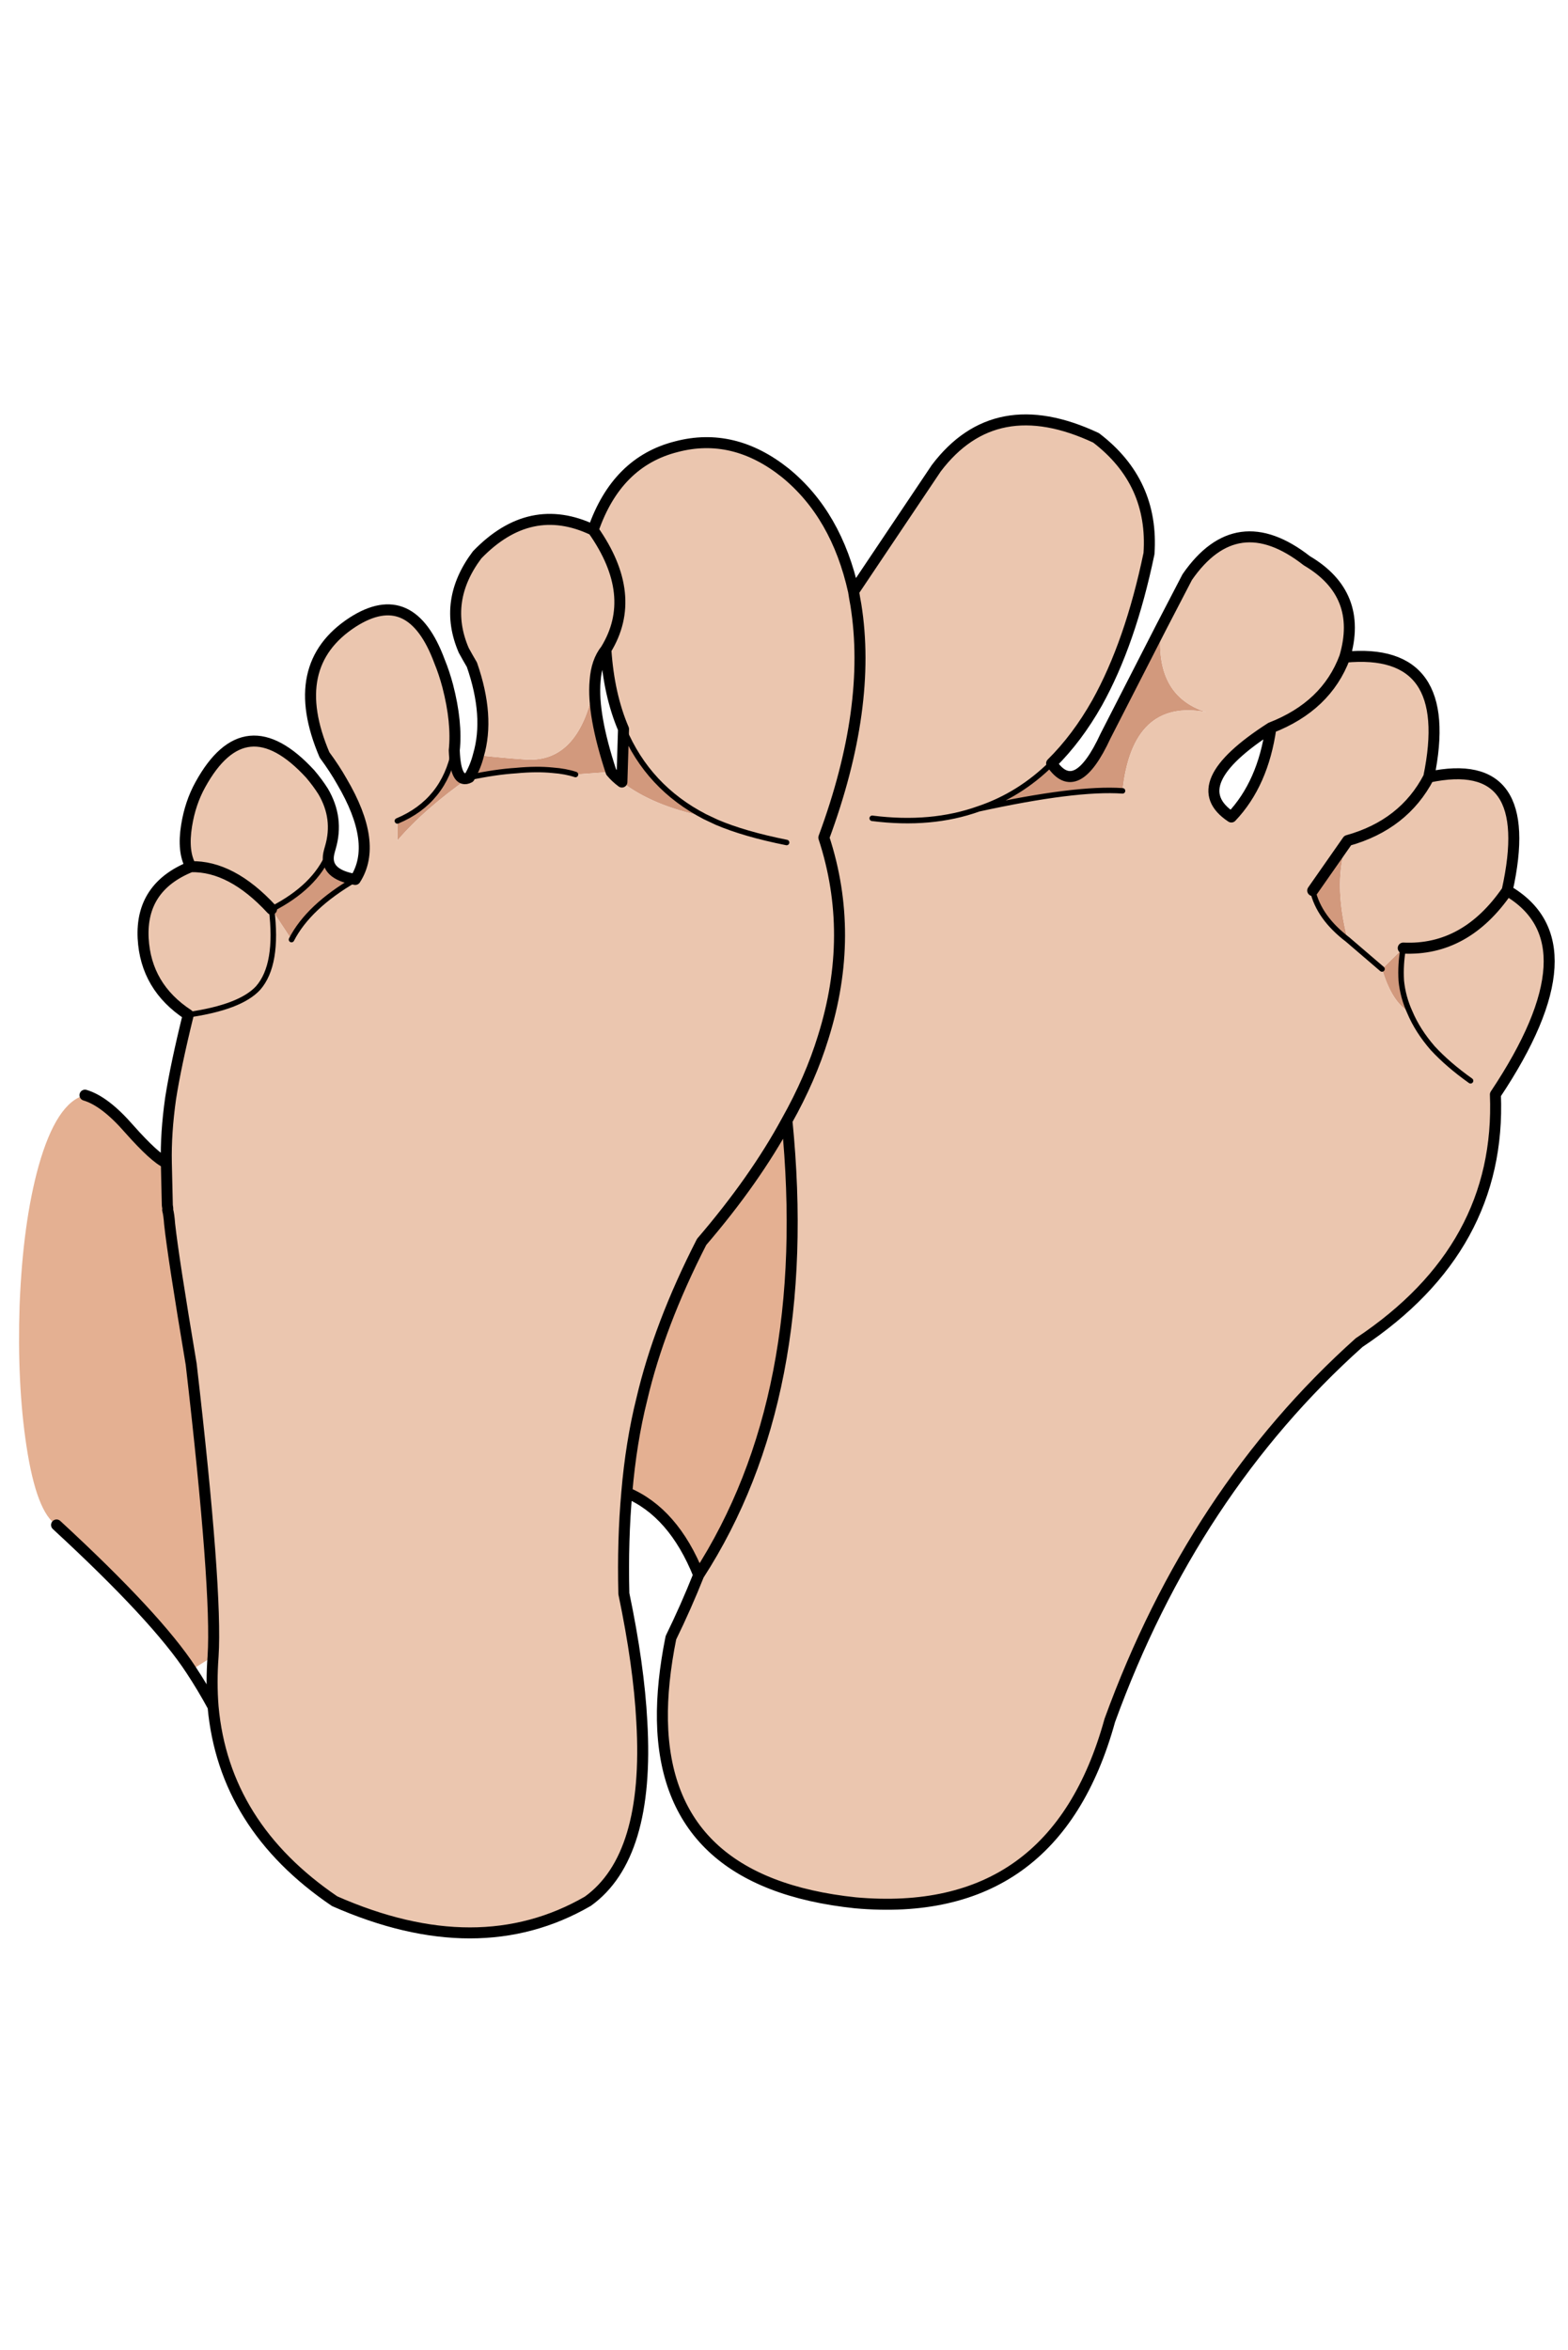 <?xml version="1.0" encoding="utf-8"?>
<!-- Generator: Adobe Illustrator 16.0.0, SVG Export Plug-In . SVG Version: 6.00 Build 0)  -->
<!DOCTYPE svg PUBLIC "-//W3C//DTD SVG 1.1//EN" "http://www.w3.org/Graphics/SVG/1.1/DTD/svg11.dtd">
<svg version="1.1" id="Layer_1" xmlns="http://www.w3.org/2000/svg" xmlns:xlink="http://www.w3.org/1999/xlink" x="0px" y="0px"
	 width="285px" height="427px" viewBox="0 0 285 427" enable-background="new 0 0 285 427" xml:space="preserve">
<g transform="matrix( 1, 0, 0, 1, 0,0) ">
	<g>
		<g id="Layer0_0_FILL">
			<path fill="#E4B092" d="M30.235,211.31c-1.386-0.594-3.643-2.653-6.771-6.177c-2.93-3.366-5.603-5.405-8.019-6.118
				c-3.445,0.871-6.256,5.167-8.434,12.889c-1.901,6.85-3.049,15.264-3.446,25.244c-0.316,9.543,0.099,18.097,1.248,25.659
				c1.227,8.038,3.048,12.811,5.464,14.314c12.196,11.246,20.354,20.037,24.471,26.373l3.98-2.495
				c0.515-7.998-0.812-25.699-3.98-53.101c-2.177-12.949-3.484-21.442-3.92-25.481c-0.08-1.108-0.198-1.96-0.356-2.554
				c0.039-0.159,0.02-0.437-0.06-0.832L30.235,211.31 M143.031,203.647c-3.881,7.167-9.048,14.513-15.503,22.036
				c-5.147,10.058-8.771,19.581-10.87,28.569c-1.307,5.228-2.217,10.891-2.732,16.989c5.663,2.375,10.018,7.364,13.067,14.967
				C141.011,264.51,146.357,236.988,143.031,203.647z"/>
			<path fill="#D2997D" d="M128.122,148.408c-6.89-3.564-11.82-8.87-14.79-15.918l-0.297,9.623
				C116.758,145.002,121.787,147.101,128.122,148.408 M82.564,136.351c-1.228,6.177-4.672,10.454-10.335,12.83v3.564
				c3.247-3.801,7.603-7.623,13.067-11.464C83.634,142.151,82.723,140.508,82.564,136.351 M104.601,140.746l6.474-0.475
				c-2.296-6.969-3.267-12.474-2.91-16.512c-1.742,9.939-5.939,14.691-12.592,14.255c-2.455-0.159-5.326-0.416-8.612-0.772
				c-0.356,1.425-0.911,2.772-1.663,4.039c3.167-0.673,5.999-1.089,8.494-1.247c2.495-0.238,4.712-0.257,6.652-0.06
				C102.027,140.092,103.413,140.35,104.601,140.746 M59.756,155.12c-1.663,4.039-5.128,7.405-10.395,10.098l3.623,5.524
				c2.06-3.999,5.92-7.642,11.583-10.929C60.845,159.178,59.241,157.615,59.756,155.12 M255.054,172.286l-3.86,3.801
				c1.227,4.118,2.91,6.732,5.048,7.84c-0.831-1.821-1.346-3.722-1.544-5.702C254.578,176.246,254.697,174.266,255.054,172.286
				 M244.956,152.744l-6.354,9.087c0.751,3.287,2.869,6.256,6.354,8.91C243.096,163.574,243.096,157.575,244.956,152.744
				 M211.041,114.017l-10.098,19.72c-3.564,7.722-6.831,9.385-9.801,4.99c-3.881,3.841-8.296,6.593-13.246,8.256
				c11.761-2.574,20.473-3.663,26.135-3.267c1.188-11.206,6.257-15.978,15.205-14.314
				C212.862,127.381,210.13,122.253,211.041,114.017z"/>
			<path fill="#EBC6AF" d="M84.287,118.175c0.475,0.871,0.97,1.742,1.485,2.614c2.178,6.256,2.574,11.741,1.188,16.453
				c3.287,0.356,6.157,0.613,8.612,0.772c6.653,0.436,10.85-4.316,12.592-14.255c0.159-2.376,0.812-4.277,1.96-5.702
				c4.039-6.574,3.267-13.819-2.316-21.74c-7.642-3.643-14.671-2.138-21.086,4.515C82.525,106.414,81.713,112.195,84.287,118.175
				 M26.019,170.504c0.317,5.899,3.049,10.533,8.197,13.898c6.335-0.911,10.573-2.534,12.71-4.87
				c2.456-2.812,3.267-7.583,2.436-14.315c-4.871-5.266-9.761-7.84-14.671-7.722C28.592,159.951,25.701,164.287,26.019,170.504
				 M58.984,137.182c1.228,1.664,2.277,3.267,3.148,4.812c4.435,7.524,5.247,13.464,2.435,17.819
				c-5.663,3.287-9.523,6.93-11.583,10.929l-3.623-5.524c0.832,6.731,0.02,11.503-2.436,14.315c-2.138,2.336-6.375,3.959-12.71,4.87
				c-1.505,6.099-2.574,11.167-3.208,15.206c-0.594,4.197-0.852,8.098-0.772,11.701l0.178,7.722c0.08,0.396,0.099,0.673,0.06,0.832
				c0.158,0.594,0.276,1.445,0.356,2.554c0.436,4.039,1.743,12.532,3.92,25.481c3.168,27.401,4.495,45.103,3.98,53.101
				c-0.237,3.169-0.237,6.218,0,9.147c1.307,14.453,8.672,26.233,22.096,35.342c17.423,7.681,32.768,7.681,46.033,0
				c7.484-5.387,10.75-16.256,9.8-32.609c-0.356-6.811-1.445-14.572-3.267-23.284c-0.158-6.494,0.02-12.611,0.535-18.353
				c0.515-6.099,1.425-11.762,2.732-16.989c2.099-8.988,5.722-18.512,10.87-28.569c6.455-7.523,11.622-14.869,15.503-22.036
				c2.85-5.068,5.049-10.117,6.593-15.146c3.92-12.473,3.96-24.571,0.118-36.292c5.86-15.839,7.801-29.936,5.821-42.291
				c-0.158-0.832-0.297-1.644-0.415-2.436c-2.061-9.305-6.197-16.493-12.415-21.561c-6.257-4.989-12.85-6.573-19.78-4.752
				c-7.246,1.821-12.294,6.87-15.146,15.146c5.583,7.92,6.355,15.166,2.316,21.74c0.356,5.464,1.426,10.276,3.208,14.434
				c2.97,7.048,7.899,12.354,14.79,15.918c0.673,0.316,1.386,0.653,2.139,1.01c3.326,1.425,7.563,2.653,12.71,3.683
				c-5.147-1.029-9.385-2.257-12.71-3.683c-0.752-0.357-1.465-0.693-2.139-1.01c-6.335-1.307-11.364-3.406-15.087-6.296
				c-0.752-0.555-1.406-1.168-1.96-1.842l-6.474,0.475c-1.188-0.396-2.574-0.653-4.158-0.772c-1.94-0.198-4.158-0.178-6.652,0.06
				c-2.495,0.158-5.326,0.574-8.494,1.247c-5.465,3.841-9.82,7.663-13.067,11.464v-3.564c5.663-2.376,9.107-6.653,10.335-12.83
				c0.356-3.366-0.04-7.266-1.188-11.701c-0.436-1.624-0.931-3.109-1.485-4.455c-3.445-9.306-8.711-11.682-15.799-7.127
				C56.054,118.293,54.351,126.332,58.984,137.182 M49.361,165.217c5.267-2.692,8.732-6.059,10.395-10.098
				c0.079-0.356,0.178-0.732,0.297-1.128c1.029-3.524,0.594-6.91-1.307-10.157c-0.673-1.069-1.465-2.138-2.376-3.207
				c-7.88-8.554-14.532-7.9-19.957,1.96c-1.228,2.217-2.059,4.692-2.495,7.424c-0.515,3.168-0.258,5.663,0.772,7.484
				C39.601,157.377,44.491,159.951,49.361,165.217 M259.688,141.221c-3.01,5.781-7.92,9.622-14.731,11.523
				c-1.86,4.831-1.86,10.83,0,17.997l6.237,5.346l3.86-3.801c7.563,0.356,13.858-3.128,18.889-10.454
				C277.625,145.28,272.873,138.41,259.688,141.221 M237.531,101.9c-8.513-6.653-15.76-5.663-21.739,2.97l-4.751,9.147
				c-0.911,8.236,1.821,13.364,8.195,15.384c-8.948-1.663-14.018,3.108-15.205,14.314c-5.662-0.396-14.374,0.693-26.135,3.267
				c-5.741,2.059-12.196,2.633-19.363,1.723c7.167,0.911,13.622,0.336,19.363-1.723c4.95-1.663,9.365-4.415,13.246-8.256
				c3.088-3.049,5.841-6.712,8.257-10.989c4.038-7.247,7.187-16.294,9.442-27.145c0.595-8.672-2.612-15.681-9.621-21.027
				c-12.236-5.741-21.918-3.9-29.046,5.524l-15.026,22.393c0.118,0.792,0.257,1.604,0.415,2.436
				c1.979,12.354,0.039,26.451-5.821,42.291c3.842,11.721,3.802,23.818-0.118,36.292c-1.544,5.029-3.743,10.078-6.593,15.146
				c3.326,33.341-2.02,60.862-16.038,82.562c-1.544,3.881-3.228,7.683-5.049,11.404c-1.109,5.505-1.624,10.514-1.544,15.027
				c0.356,19.681,12.058,30.728,35.104,33.145c24.115,2.138,39.52-8.909,46.211-33.145c10.098-27.759,25.204-50.645,45.32-68.662
				c17.265-11.484,25.521-26.512,24.768-45.083c12.276-18.413,12.989-30.768,2.14-37.064c-5.03,7.326-11.325,10.811-18.889,10.454
				c-0.356,1.98-0.476,3.96-0.356,5.94c0.198,1.979,0.713,3.88,1.544,5.702c0.95,2.257,2.337,4.435,4.158,6.534
				c1.86,2.02,4.158,4,6.89,5.94c-2.731-1.94-5.029-3.92-6.89-5.94c-1.821-2.099-3.208-4.276-4.158-6.534
				c-2.138-1.108-3.821-3.722-5.048-7.84l-6.237-5.346c-3.485-2.653-5.604-5.623-6.354-8.91l6.354-9.087
				c6.812-1.901,11.722-5.742,14.731-11.523c3.285-15.839-1.803-23.105-15.266-21.799c-2.218,5.94-6.693,10.216-13.424,12.83
				c-0.95,6.771-3.346,12.176-7.188,16.215c-5.939-3.92-3.544-9.325,7.188-16.215c6.73-2.613,11.206-6.89,13.424-12.83
				C246.679,111.78,244.382,105.939,237.531,101.9z"/>
		</g>
	</g>
	<g>
		<path id="Layer0_0_1_STROKES" fill="none" stroke="#000000" stroke-width="2" stroke-linecap="round" stroke-linejoin="round" d="
			M211.041,114.017l4.751-9.147c5.979-8.632,13.227-9.623,21.739-2.97c6.851,4.039,9.147,9.879,6.891,17.522
			c13.463-1.307,18.551,5.959,15.266,21.799c13.186-2.812,17.938,4.059,14.255,20.61c10.85,6.296,10.137,18.651-2.14,37.064
			c0.753,18.571-7.503,33.599-24.768,45.083c-20.116,18.018-35.223,40.903-45.32,68.662c-6.691,24.235-22.096,35.282-46.211,33.145
			c-23.046-2.417-34.747-13.464-35.104-33.145c-0.079-4.514,0.436-9.522,1.544-15.027c1.821-3.722,3.504-7.523,5.049-11.404
			c-3.049-7.603-7.405-12.592-13.067-14.967c-0.515,5.741-0.693,11.858-0.535,18.353c1.821,8.712,2.911,16.474,3.267,23.284
			c0.95,16.354-2.316,27.223-9.8,32.609c-13.265,7.681-28.61,7.681-46.033,0c-13.424-9.108-20.789-20.889-22.096-35.342
			c-1.267-2.336-2.594-4.555-3.98-6.652c-4.118-6.336-12.275-15.127-24.471-26.373 M15.445,199.015
			c2.416,0.713,5.089,2.751,8.019,6.118c3.128,3.524,5.386,5.583,6.771,6.177c-0.079-3.604,0.178-7.504,0.772-11.701
			c0.633-4.039,1.703-9.107,3.208-15.206c-5.148-3.365-7.88-7.999-8.197-13.898c-0.317-6.217,2.574-10.553,8.672-13.008
			c-1.03-1.821-1.287-4.316-0.772-7.484c0.436-2.732,1.267-5.207,2.495-7.424c5.425-9.86,12.077-10.514,19.957-1.96
			c0.911,1.069,1.703,2.138,2.376,3.207c1.901,3.247,2.336,6.633,1.307,10.157c-0.119,0.396-0.218,0.772-0.297,1.128
			c-0.515,2.495,1.089,4.059,4.811,4.693c2.812-4.355,2-10.295-2.435-17.819c-0.871-1.544-1.92-3.148-3.148-4.812
			c-4.633-10.85-2.93-18.888,5.108-24.115c7.088-4.554,12.354-2.178,15.799,7.127c0.555,1.346,1.049,2.831,1.485,4.455
			c1.148,4.435,1.544,8.335,1.188,11.701c0.158,4.158,1.069,5.801,2.732,4.93c0.752-1.267,1.307-2.614,1.663-4.039
			c1.386-4.712,0.99-10.197-1.188-16.453c-0.515-0.872-1.01-1.743-1.485-2.614c-2.574-5.979-1.762-11.761,2.435-17.344
			c6.415-6.652,13.444-8.157,21.086-4.515c2.852-8.276,7.9-13.325,15.146-15.146c6.93-1.821,13.523-0.237,19.78,4.752
			c6.217,5.068,10.354,12.256,12.415,21.561l15.026-22.393c7.128-9.424,16.81-11.266,29.046-5.524
			c7.009,5.346,10.216,12.355,9.621,21.027c-2.256,10.85-5.404,19.898-9.442,27.145c-2.416,4.277-5.169,7.939-8.257,10.989
			c2.97,4.395,6.236,2.732,9.801-4.99l10.098-19.72 M244.422,119.422c-2.218,5.94-6.693,10.216-13.424,12.83
			c-0.95,6.771-3.346,12.176-7.188,16.215c-5.939-3.92-3.544-9.325,7.188-16.215 M238.602,161.832l6.354-9.087
			c6.812-1.901,11.722-5.742,14.731-11.523 M255.054,172.286c7.563,0.356,13.858-3.128,18.889-10.454 M49.361,165.217
			c-4.871-5.266-9.761-7.84-14.671-7.722 M143.031,203.647c2.85-5.068,5.049-10.117,6.593-15.146
			c3.92-12.473,3.96-24.571,0.118-36.292c5.86-15.839,7.801-29.936,5.821-42.291c-0.158-0.832-0.297-1.644-0.415-2.436
			 M107.808,96.316c5.583,7.92,6.355,15.166,2.316,21.74c0.356,5.464,1.426,10.276,3.208,14.434 M110.125,118.056
			c-1.148,1.425-1.801,3.326-1.96,5.702c-0.356,4.039,0.614,9.543,2.91,16.512c0.555,0.673,1.208,1.287,1.96,1.842l0.297-9.623
			 M113.926,271.242c0.515-6.099,1.425-11.762,2.732-16.989c2.099-8.988,5.722-18.512,10.87-28.569
			c6.455-7.523,11.622-14.869,15.503-22.036c3.326,33.341-2.02,60.862-16.038,82.562 M30.235,211.31l0.178,7.722
			c0.08,0.396,0.099,0.673,0.06,0.832c0.158,0.594,0.276,1.445,0.356,2.554c0.436,4.039,1.743,12.532,3.92,25.481
			c3.168,27.401,4.495,45.103,3.98,53.101c-0.237,3.169-0.237,6.218,0,9.147"/>
	</g>
	<g>
		<path id="Layer0_0_2_STROKES" fill="none" stroke="#000000" stroke-linecap="round" stroke-linejoin="round" d="M204.031,143.715
			c-5.662-0.396-14.374,0.693-26.135,3.267c-5.741,2.059-12.196,2.633-19.363,1.723 M177.896,146.982
			c4.95-1.663,9.365-4.415,13.246-8.256 M256.241,183.927c-0.831-1.821-1.346-3.722-1.544-5.702c-0.119-1.98,0-3.96,0.356-5.94
			 M267.289,196.401c-2.731-1.94-5.029-3.92-6.89-5.94c-1.821-2.099-3.208-4.276-4.158-6.534 M251.193,176.087l-6.237-5.346
			c-3.485-2.653-5.604-5.623-6.354-8.91 M59.756,155.12c-1.663,4.039-5.128,7.405-10.395,10.098 M64.567,159.813
			c-5.663,3.287-9.523,6.93-11.583,10.929 M49.361,165.217c0.832,6.731,0.02,11.503-2.436,14.315
			c-2.138,2.336-6.375,3.959-12.71,4.87 M113.333,132.49c2.97,7.048,7.899,12.354,14.79,15.918c0.673,0.316,1.386,0.653,2.139,1.01
			c3.326,1.425,7.563,2.653,12.71,3.683 M85.297,141.28c3.167-0.673,5.999-1.089,8.494-1.247c2.495-0.238,4.712-0.257,6.652-0.06
			c1.584,0.119,2.97,0.376,4.158,0.772 M72.229,149.18c5.663-2.376,9.107-6.653,10.335-12.83"/>
	</g>
</g>
</svg>
